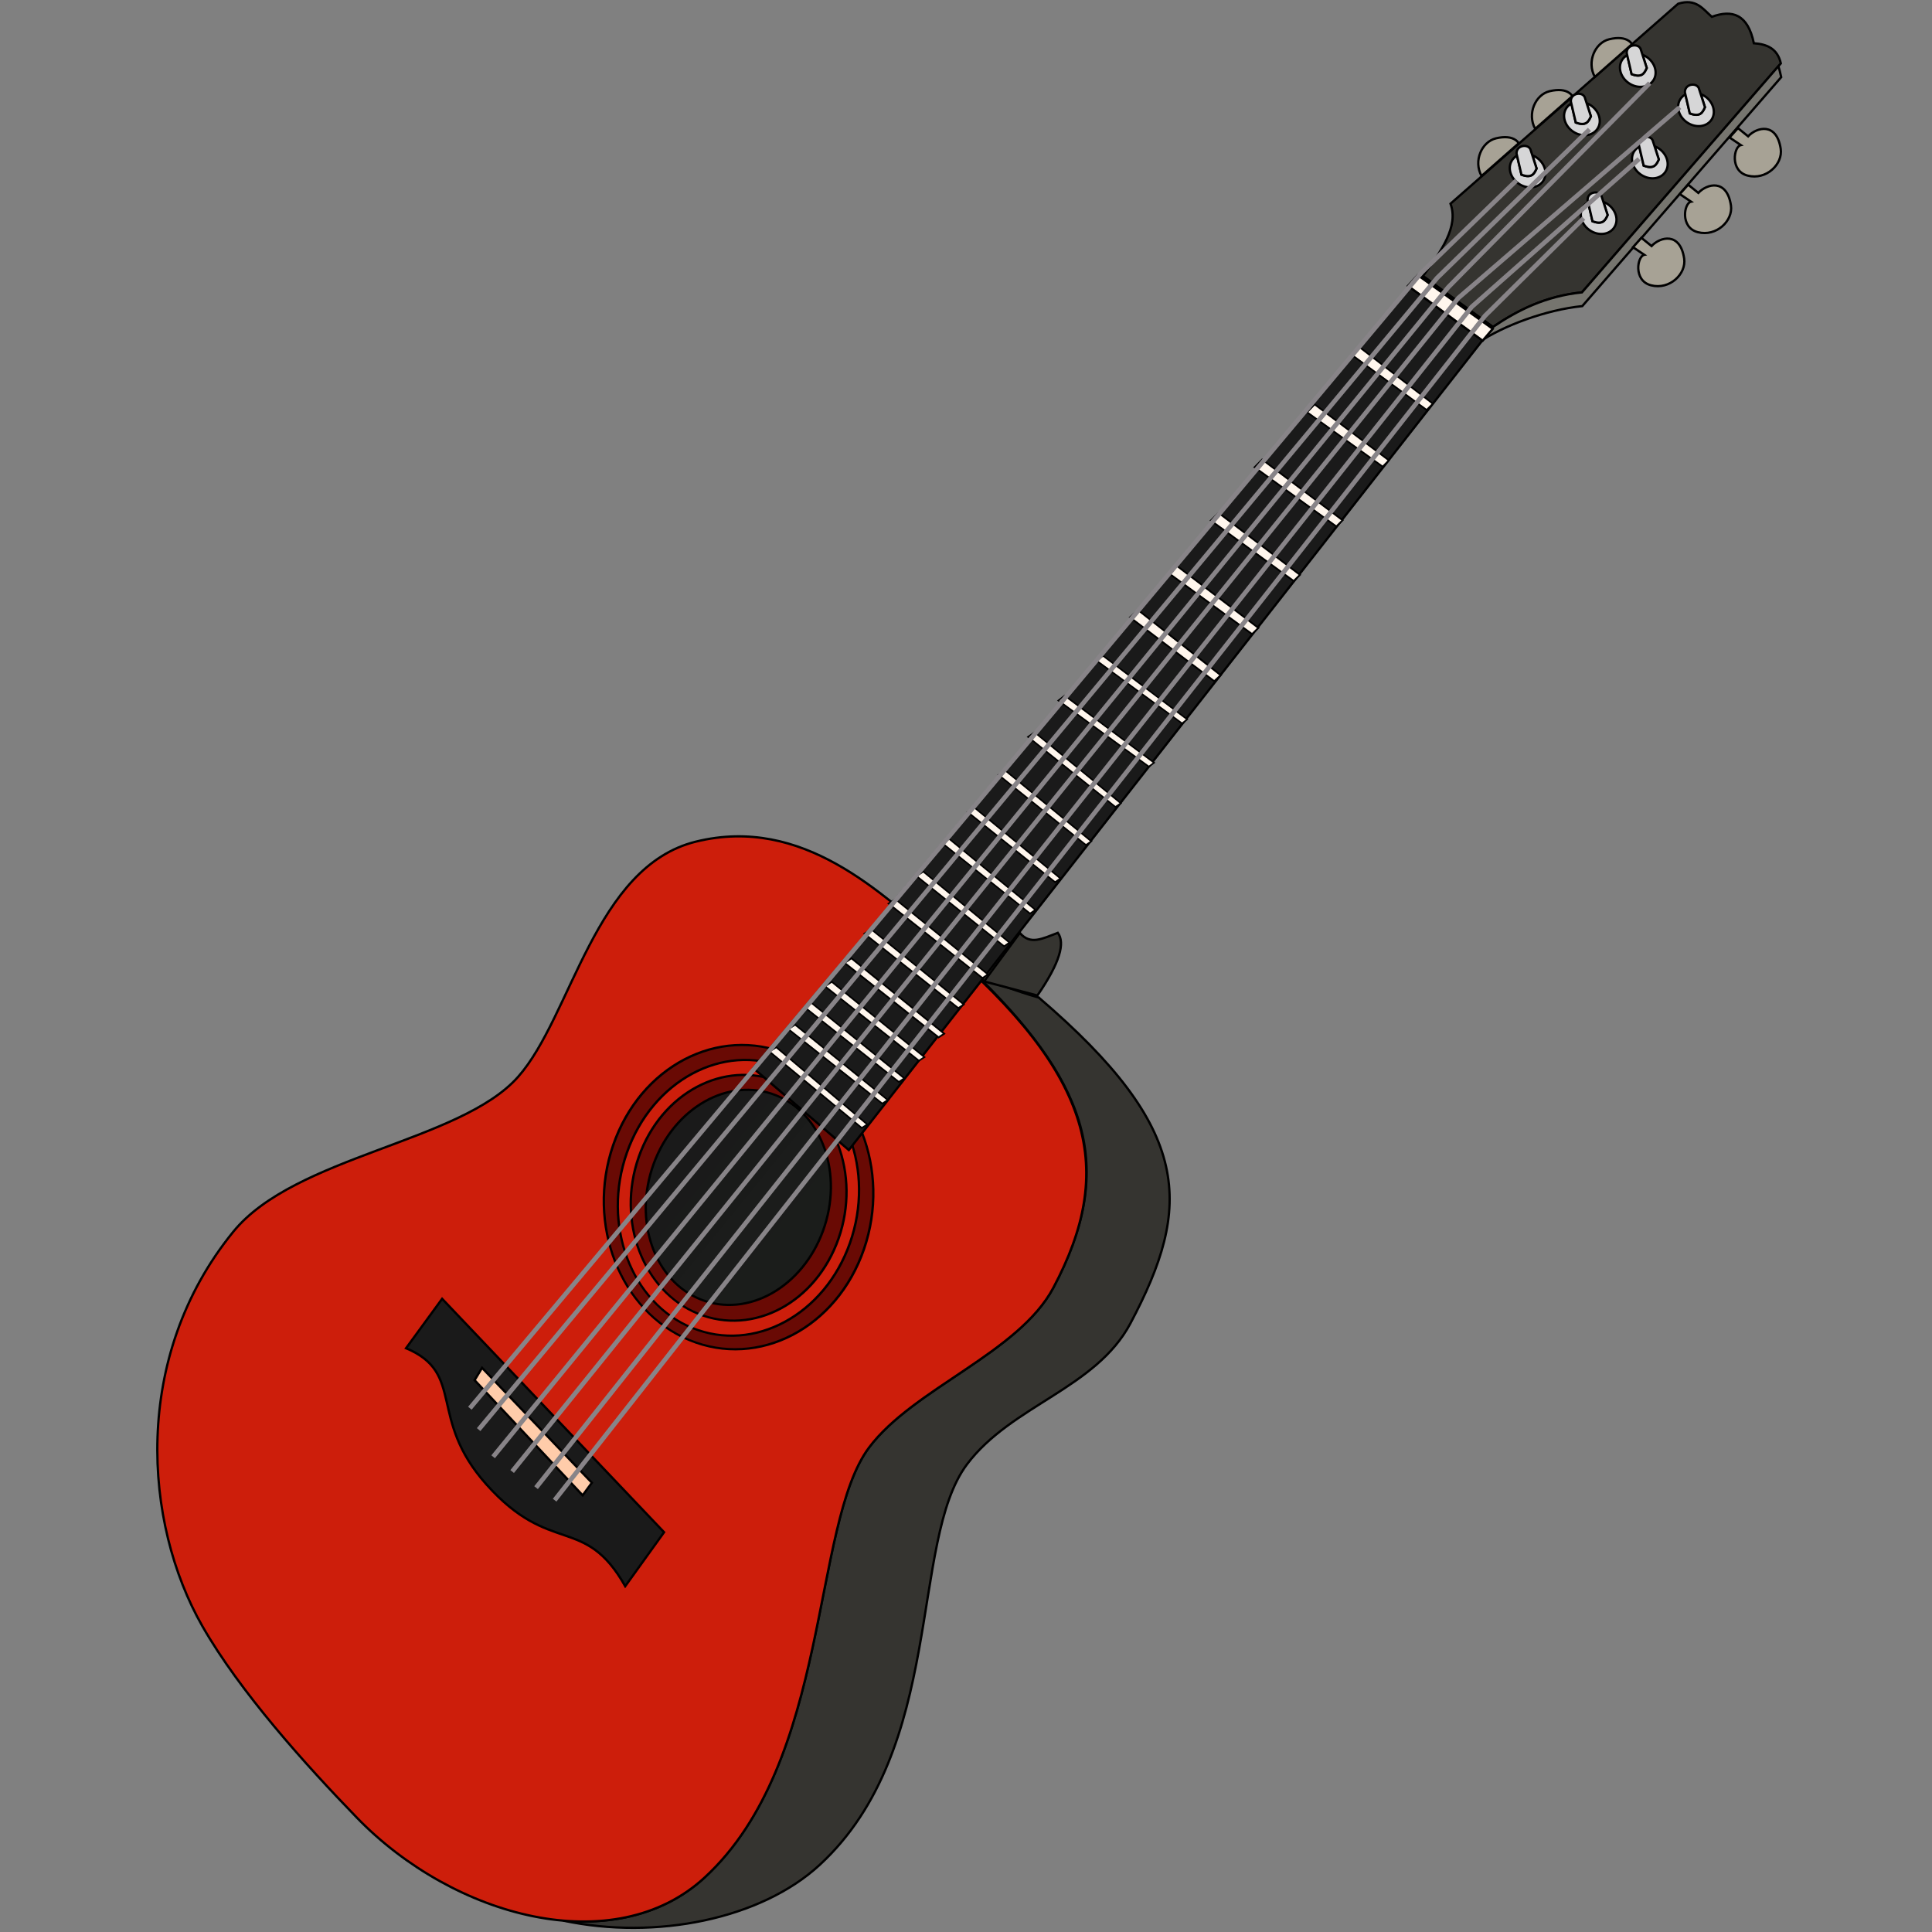 <?xml version="1.0" encoding="UTF-8" standalone="no"?>
<!-- Created with Inkscape (http://www.inkscape.org/) -->

<svg
   xmlns:dc="http://purl.org/dc/elements/1.1/"
   xmlns:cc="http://creativecommons.org/ns#"
   xmlns:rdf="http://www.w3.org/1999/02/22-rdf-syntax-ns#"
   xmlns:svg="http://www.w3.org/2000/svg"
   xmlns="http://www.w3.org/2000/svg"
   xmlns:xlink="http://www.w3.org/1999/xlink"
   xmlns:sodipodi="http://sodipodi.sourceforge.net/DTD/sodipodi-0.dtd"
   xmlns:inkscape="http://www.inkscape.org/namespaces/inkscape"
   height="128"
   width="128"
   id="svg2"
   sodipodi:version="0.32"
   inkscape:version="0.92.2 (5c3e80d, 2017-08-06)"
   sodipodi:docname="guitar.svg"
   inkscape:output_extension="org.inkscape.output.svg.inkscape"
   version="1.0">
  <rect width="100%" height="100%" fill="#808080" stroke="none"/>
  <defs
     id="defs4">
    <linearGradient
       id="linearGradient3462">
      <stop
         style="stop-color:#1a1a1a;stop-opacity:1;"
         offset="0"
         id="stop3464" />
      <stop
         style="stop-color:#1b1d1b;stop-opacity:1;"
         offset="1"
         id="stop3466" />
    </linearGradient>
    <linearGradient
       inkscape:collect="always"
       xlink:href="#linearGradient3462"
       id="linearGradient3468"
       x1="411.986"
       y1="687.692"
       x2="358.998"
       y2="704.893"
       gradientUnits="userSpaceOnUse" />
  </defs>
  <sodipodi:namedview
     id="base"
     pagecolor="#ffffff"
     bordercolor="#666666"
     borderopacity="1.0"
     inkscape:pageopacity="0.0"
     inkscape:pageshadow="2"
     inkscape:cx="-4.4920357"
     inkscape:cy="77.816016"
     inkscape:zoom="1.0745813"
     inkscape:document-units="px"
     inkscape:current-layer="layer3"
     showgrid="false"
     inkscape:window-width="1920"
     inkscape:window-height="1025"
     inkscape:window-x="-8"
     inkscape:window-y="-8"
     inkscape:window-maximized="1"
     fit-margin-top="0"
     fit-margin-left="0"
     fit-margin-right="0"
     fit-margin-bottom="0" />
  <g
     inkscape:groupmode="layer"
     id="layer3"
     inkscape:label="naj"
     transform="translate(-306.079,-477.936)">
    <g
       id="g946"
       transform="matrix(-0.126,-0.085,-0.085,0.126,463.093,502.634)">
      <path
         sodipodi:nodetypes="cssscssscc"
         id="path2677"
         d="M 328.727,550.271 C 240.493,560.428 222.301,588.1 216.188,645.625 c -3.405,32.045 23.067,58.659 24.688,90.844 2.113,41.971 -61.652,107.79 -44.406,180.656 8.038,33.961 40.81,67.148 79.125,82.656 -20.264,-11.262 -35.431,-28.15 -40.625,-50.094 -17.245,-72.866 47.52,-153.498 45.406,-195.469 -1.621,-32.185 -31.062,-70.611 -27.656,-102.656 6.113,-57.525 35.606,-81.247 100.944,-93.707 -11.938,-4.387 -12.704,-3.569 -24.936,-7.584 z"
         style="fill:#353430;fill-opacity:1;fill-rule:evenodd;stroke:#000000;stroke-width:1;stroke-linecap:butt;stroke-linejoin:miter;stroke-miterlimit:4;stroke-dasharray:none;stroke-opacity:1"
         inkscape:connector-curvature="0" />
      <path
         sodipodi:nodetypes="csssssssss"
         id="path2675"
         d="m 377.113,554.81 c -88.234,10.157 -118.275,39.222 -124.388,96.746 -3.405,32.045 26.021,70.484 27.642,102.669 2.113,41.971 -62.657,122.601 -45.411,195.467 12.318,52.048 80.756,75.669 140.183,63.181 31.381,-6.595 73.109,-17.004 102.669,-31.591 46.192,-22.793 91.247,-79.863 84.9,-150.055 -3.837,-42.435 -60.186,-87.673 -65.156,-125.375 -4.617,-35.031 23.622,-94.597 -6.91,-128.337 -32.244,-35.631 -79.983,-26.567 -113.529,-22.706 z"
         style="fill:#cd1e0b;fill-opacity:1;fill-rule:evenodd;stroke:#000000;stroke-width:1;stroke-linecap:butt;stroke-linejoin:miter;stroke-miterlimit:4;stroke-dasharray:none;stroke-opacity:1"
         inkscape:connector-curvature="0" />
      <path
         sodipodi:nodetypes="ccccccccc"
         id="path2688"
         d="m 328.088,197.238 c -4.921,-12.149 -11.425,-23.903 -23.734,-34.205 L 288.299,31.798 c 4.886,-4.571 9.773,-3.525 14.659,-0.698 9.274,-9.039 16.08,-6.974 21.64,0.698 5.119,-0.639 10.238,-2.94 15.357,3.49 l 33.507,127.745 c -8.535,6.156 -8.256,19.363 -7.679,32.809 z"
         style="fill:#353430;fill-opacity:1;fill-rule:evenodd;stroke:#000000;stroke-width:1;stroke-linecap:butt;stroke-linejoin:miter;stroke-miterlimit:4;stroke-dasharray:none;stroke-opacity:1"
         inkscape:connector-curvature="0" />
      <path
         sodipodi:nodetypes="ccccccc"
         id="path2710"
         d="m 288.5,33.375 c -1.041,0.819 -2.194,1.915 -3.688,3.312 l 16.062,131.219 c 12.309,10.302 23.704,26.257 28.625,38.406 l -1.406,-9.062 c -4.921,-12.149 -11.441,-23.917 -23.75,-34.219 z"
         style="fill:#76756f;fill-opacity:1;fill-rule:evenodd;stroke:#000000;stroke-width:1;stroke-linecap:butt;stroke-linejoin:miter;stroke-miterlimit:4;stroke-dasharray:none;stroke-opacity:1"
         inkscape:connector-curvature="0" />
      <path
         sodipodi:nodetypes="ccccc"
         id="path2713"
         d="m 352.433,557.772 -22.706,-7.898 c -0.165,-17.608 2.802,-25.816 7.898,-27.642 4.166,5.931 6.917,11.218 13.701,9.294 z"
         style="fill:#353430;fill-opacity:1;fill-rule:evenodd;stroke:#000000;stroke-width:1;stroke-linecap:butt;stroke-linejoin:miter;stroke-miterlimit:4;stroke-dasharray:none;stroke-opacity:1"
         inkscape:connector-curvature="0" />
      <path
         sodipodi:nodetypes="ccsccc"
         id="path2715"
         d="m 333.796,834.828 0.867,28.978 c 32.306,-16.08 34.165,7.439 75.028,-2.962 37.449,-9.531 34.475,-35.084 62.194,-29.616 l -0.987,-26.655 z"
         style="fill:#1a1a1a;fill-rule:evenodd;stroke:#000000;stroke-width:1;stroke-linecap:butt;stroke-linejoin:miter;stroke-miterlimit:4;stroke-dasharray:none;stroke-opacity:1"
         inkscape:connector-curvature="0" />
      <path
         id="path2717"
         d="m 371.945,834.546 0.26,6.801 67.13,-15.282 0.303,-6.275 z"
         style="fill:#ffccaa;fill-opacity:1;fill-rule:evenodd;stroke:#000000;stroke-width:1;stroke-linecap:butt;stroke-linejoin:miter;stroke-miterlimit:4;stroke-dasharray:none;stroke-opacity:1"
         inkscape:connector-curvature="0" />
      <ellipse
         style="fill:#690a04;fill-opacity:1;stroke:#000000;stroke-width:0.715;stroke-miterlimit:4;stroke-dasharray:none;stroke-opacity:1"
         id="path3306"
         transform="matrix(1.457,0.297,-0.341,1.271,60.039,-306.966)"
         cx="388.82"
         cy="697.922"
         rx="39.789"
         ry="50.086" />
      <ellipse
         transform="matrix(1.29,0.272,-0.302,1.163,97.632,-221.587)"
         id="path3304"
         style="fill:#cd1e0b;fill-opacity:1;stroke:#000000;stroke-width:0.795;stroke-miterlimit:4;stroke-dasharray:none;stroke-opacity:1"
         cx="388.82"
         cy="697.922"
         rx="39.789"
         ry="50.086" />
      <ellipse
         style="fill:#690a04;fill-opacity:1;stroke:#000000;stroke-width:0.89;stroke-miterlimit:4;stroke-dasharray:none;stroke-opacity:1"
         id="path3302"
         transform="matrix(1.157,0.242,-0.271,1.034,127.644,-119.957)"
         cx="388.82"
         cy="697.922"
         rx="39.789"
         ry="50.086" />
      <path
         sodipodi:nodetypes="ccccc"
         id="path2686"
         d="m 360.199,651.675 54.449,-6.294 -47.468,-448.841 -39.091,0.698 z"
         style="fill:#1a1a1a;fill-rule:evenodd;stroke:#000000;stroke-width:1;stroke-linecap:butt;stroke-linejoin:miter;stroke-miterlimit:4;stroke-dasharray:none;stroke-opacity:1"
         inkscape:connector-curvature="0" />
      <ellipse
         transform="matrix(0.974,0.215,-0.228,0.919,169.001,-29.268)"
         id="path2723"
         style="fill:url(#linearGradient3468);fill-opacity:1;stroke:#000000;stroke-width:1.029;stroke-miterlimit:4;stroke-dasharray:none;stroke-opacity:1"
         cx="388.82"
         cy="697.922"
         rx="39.789"
         ry="50.086" />
      <g
         style="fill:#d6d6d7;fill-opacity:1"
         id="g3319">
        <path
           style="fill:#d6d6d7;fill-opacity:1;stroke:#000000;stroke-width:1;stroke-miterlimit:4;stroke-dasharray:none;stroke-opacity:1"
           d="m 307.75,62.188 c -4.496,0 -8.125,3.092 -8.125,6.906 0,3.815 3.629,6.906 8.125,6.906 4.496,0 8.156,-3.092 8.156,-6.906 0,-1.002 -0.235,-1.953 -0.688,-2.812 L 309,72.062 c -4.748,-1.117 -4.358,-3.505 -3.969,-5.906 l 4.75,-3.75 C 309.136,62.267 308.446,62.188 307.75,62.188 Z"
           id="path3310"
           inkscape:connector-curvature="0" />
        <path
           style="fill:#d6d6d7;fill-opacity:1;fill-rule:evenodd;stroke:#000000;stroke-width:1px;stroke-linecap:butt;stroke-linejoin:miter;stroke-opacity:1"
           d="m 305.047,66.143 c -0.389,2.401 -0.799,4.807 3.949,5.923 l 6.91,-6.417 c 2.147,-2.939 -1.554,-6.362 -3.949,-4.936 z"
           id="path3312"
           sodipodi:nodetypes="ccccc"
           inkscape:connector-curvature="0" />
      </g>
      <g
         style="fill:#d6d6d7;fill-opacity:1"
         transform="translate(3.949,30.11)"
         id="g3323">
        <path
           id="path3325"
           d="m 307.75,62.188 c -4.496,0 -8.125,3.092 -8.125,6.906 0,3.815 3.629,6.906 8.125,6.906 4.496,0 8.156,-3.092 8.156,-6.906 0,-1.002 -0.235,-1.953 -0.688,-2.812 L 309,72.062 c -4.748,-1.117 -4.358,-3.505 -3.969,-5.906 l 4.75,-3.75 C 309.136,62.267 308.446,62.188 307.75,62.188 Z"
           style="fill:#d6d6d7;fill-opacity:1;stroke:#000000;stroke-width:1;stroke-miterlimit:4;stroke-dasharray:none;stroke-opacity:1"
           inkscape:connector-curvature="0" />
        <path
           sodipodi:nodetypes="ccccc"
           id="path3327"
           d="m 305.047,66.143 c -0.389,2.401 -0.799,4.807 3.949,5.923 l 6.91,-6.417 c 2.147,-2.939 -1.554,-6.362 -3.949,-4.936 z"
           style="fill:#d6d6d7;fill-opacity:1;fill-rule:evenodd;stroke:#000000;stroke-width:1px;stroke-linecap:butt;stroke-linejoin:miter;stroke-opacity:1"
           inkscape:connector-curvature="0" />
      </g>
      <g
         style="fill:#d6d6d7;fill-opacity:1"
         id="g3329"
         transform="translate(8.885,62.688)">
        <path
           style="fill:#d6d6d7;fill-opacity:1;stroke:#000000;stroke-width:1;stroke-miterlimit:4;stroke-dasharray:none;stroke-opacity:1"
           d="m 307.75,62.188 c -4.496,0 -8.125,3.092 -8.125,6.906 0,3.815 3.629,6.906 8.125,6.906 4.496,0 8.156,-3.092 8.156,-6.906 0,-1.002 -0.235,-1.953 -0.688,-2.812 L 309,72.062 c -4.748,-1.117 -4.358,-3.505 -3.969,-5.906 l 4.75,-3.75 C 309.136,62.267 308.446,62.188 307.75,62.188 Z"
           id="path3331"
           inkscape:connector-curvature="0" />
        <path
           style="fill:#d6d6d7;fill-opacity:1;fill-rule:evenodd;stroke:#000000;stroke-width:1px;stroke-linecap:butt;stroke-linejoin:miter;stroke-opacity:1"
           d="m 305.047,66.143 c -0.389,2.401 -0.799,4.807 3.949,5.923 l 6.91,-6.417 c 2.147,-2.939 -1.554,-6.362 -3.949,-4.936 z"
           id="path3333"
           sodipodi:nodetypes="ccccc"
           inkscape:connector-curvature="0" />
      </g>
      <g
         style="fill:#d6d6d7;fill-opacity:1"
         transform="translate(45.905,63.181)"
         id="g3335">
        <path
           id="path3337"
           d="m 307.75,62.188 c -4.496,0 -8.125,3.092 -8.125,6.906 0,3.815 3.629,6.906 8.125,6.906 4.496,0 8.156,-3.092 8.156,-6.906 0,-1.002 -0.235,-1.953 -0.688,-2.812 L 309,72.062 c -4.748,-1.117 -4.358,-3.505 -3.969,-5.906 l 4.75,-3.75 C 309.136,62.267 308.446,62.188 307.75,62.188 Z"
           style="fill:#d6d6d7;fill-opacity:1;stroke:#000000;stroke-width:1;stroke-miterlimit:4;stroke-dasharray:none;stroke-opacity:1"
           inkscape:connector-curvature="0" />
        <path
           sodipodi:nodetypes="ccccc"
           id="path3339"
           d="m 305.047,66.143 c -0.389,2.401 -0.799,4.807 3.949,5.923 l 6.91,-6.417 c 2.147,-2.939 -1.554,-6.362 -3.949,-4.936 z"
           style="fill:#d6d6d7;fill-opacity:1;fill-rule:evenodd;stroke:#000000;stroke-width:1px;stroke-linecap:butt;stroke-linejoin:miter;stroke-opacity:1"
           inkscape:connector-curvature="0" />
      </g>
      <g
         style="fill:#d6d6d7;fill-opacity:1"
         id="g3341"
         transform="translate(38.995,31.097)">
        <path
           style="fill:#d6d6d7;fill-opacity:1;stroke:#000000;stroke-width:1;stroke-miterlimit:4;stroke-dasharray:none;stroke-opacity:1"
           d="m 307.75,62.188 c -4.496,0 -8.125,3.092 -8.125,6.906 0,3.815 3.629,6.906 8.125,6.906 4.496,0 8.156,-3.092 8.156,-6.906 0,-1.002 -0.235,-1.953 -0.688,-2.812 L 309,72.062 c -4.748,-1.117 -4.358,-3.505 -3.969,-5.906 l 4.75,-3.75 C 309.136,62.267 308.446,62.188 307.75,62.188 Z"
           id="path3343"
           inkscape:connector-curvature="0" />
        <path
           style="fill:#d6d6d7;fill-opacity:1;fill-rule:evenodd;stroke:#000000;stroke-width:1px;stroke-linecap:butt;stroke-linejoin:miter;stroke-opacity:1"
           d="m 305.047,66.143 c -0.389,2.401 -0.799,4.807 3.949,5.923 l 6.91,-6.417 c 2.147,-2.939 -1.554,-6.362 -3.949,-4.936 z"
           id="path3345"
           sodipodi:nodetypes="ccccc"
           inkscape:connector-curvature="0" />
      </g>
      <g
         style="fill:#d6d6d7;fill-opacity:1"
         transform="translate(30.603)"
         id="g3347">
        <path
           id="path3349"
           d="m 307.75,62.188 c -4.496,0 -8.125,3.092 -8.125,6.906 0,3.815 3.629,6.906 8.125,6.906 4.496,0 8.156,-3.092 8.156,-6.906 0,-1.002 -0.235,-1.953 -0.688,-2.812 L 309,72.062 c -4.748,-1.117 -4.358,-3.505 -3.969,-5.906 l 4.75,-3.75 C 309.136,62.267 308.446,62.188 307.75,62.188 Z"
           style="fill:#d6d6d7;fill-opacity:1;stroke:#000000;stroke-width:1;stroke-miterlimit:4;stroke-dasharray:none;stroke-opacity:1"
           inkscape:connector-curvature="0" />
        <path
           sodipodi:nodetypes="ccccc"
           id="path3351"
           d="m 305.047,66.143 c -0.389,2.401 -0.799,4.807 3.949,5.923 l 6.91,-6.417 c 2.147,-2.939 -1.554,-6.362 -3.949,-4.936 z"
           style="fill:#d6d6d7;fill-opacity:1;fill-rule:evenodd;stroke:#000000;stroke-width:1px;stroke-linecap:butt;stroke-linejoin:miter;stroke-opacity:1"
           inkscape:connector-curvature="0" />
      </g>
      <path
         sodipodi:nodetypes="ccssccc"
         id="path3353"
         d="m 288.018,65.649 -5.676,0.494 c -0.843,-5.417 -6.789,-12.172 -14.808,-3.455 -4.6,5 -2.48,14.966 5.43,17.77 7.592,2.691 12.101,-7.15 9.872,-9.378 h 5.923 z"
         style="fill:#a7a295;fill-opacity:1;fill-rule:evenodd;stroke:#000000;stroke-width:1px;stroke-linecap:butt;stroke-linejoin:miter;stroke-opacity:1"
         inkscape:connector-curvature="0" />
      <path
         style="fill:#a7a295;fill-opacity:1;fill-rule:evenodd;stroke:#000000;stroke-width:1px;stroke-linecap:butt;stroke-linejoin:miter;stroke-opacity:1"
         d="m 292.213,98.227 -5.676,0.494 c -0.843,-5.417 -6.789,-12.172 -14.808,-3.455 -4.6,5 -2.48,14.966 5.43,17.77 7.592,2.691 12.101,-7.15 9.872,-9.378 h 5.923 z"
         id="path3355"
         sodipodi:nodetypes="ccssccc"
         inkscape:connector-curvature="0" />
      <path
         sodipodi:nodetypes="ccssccc"
         id="path3357"
         d="m 296.162,128.83 -5.676,0.494 c -0.843,-5.417 -6.789,-12.172 -14.808,-3.455 -4.6,5 -2.48,14.966 5.43,17.77 7.592,2.691 12.101,-7.15 9.872,-9.378 h 5.923 z"
         style="fill:#a7a295;fill-opacity:1;fill-rule:evenodd;stroke:#000000;stroke-width:1px;stroke-linecap:butt;stroke-linejoin:miter;stroke-opacity:1"
         inkscape:connector-curvature="0" />
      <path
         id="path3359"
         d="m 348.781,60.719 c -0.727,-0.008 -1.393,0.146 -2.031,0.375 l 5.469,20.938 c 6.701,-3.438 8.273,-12.446 3.969,-17.125 -2.756,-2.996 -5.263,-4.165 -7.406,-4.188 z"
         style="fill:#a7a295;fill-opacity:1;fill-rule:evenodd;stroke:#000000;stroke-width:1px;stroke-linecap:butt;stroke-linejoin:miter;stroke-opacity:1"
         inkscape:connector-curvature="0" />
      <path
         style="fill:#a7a295;fill-opacity:1;fill-rule:evenodd;stroke:#000000;stroke-width:1px;stroke-linecap:butt;stroke-linejoin:miter;stroke-opacity:1"
         d="m 357.666,94.037 c -0.727,-0.008 -1.393,0.146 -2.031,0.375 l 5.469,20.937 c 6.701,-3.438 8.273,-12.446 3.969,-17.125 -2.756,-2.996 -5.263,-4.165 -7.406,-4.188 z"
         id="path3364"
         inkscape:connector-curvature="0" />
      <path
         id="path3366"
         d="m 365.564,124.147 c -0.727,-0.008 -1.393,0.146 -2.031,0.375 l 5.469,20.938 c 6.701,-3.438 8.273,-12.446 3.969,-17.125 -2.756,-2.996 -5.263,-4.165 -7.406,-4.188 z"
         style="fill:#a7a295;fill-opacity:1;fill-rule:evenodd;stroke:#000000;stroke-width:1px;stroke-linecap:butt;stroke-linejoin:miter;stroke-opacity:1"
         inkscape:connector-curvature="0" />
      <path
         sodipodi:nodetypes="ccccc"
         style="fill:#fff6ed;fill-opacity:1;fill-rule:evenodd;stroke:#000000;stroke-width:1;stroke-linecap:butt;stroke-linejoin:miter;stroke-miterlimit:4;stroke-dasharray:none;stroke-opacity:1"
         d="m 327.702,197.95 0.756,6.763 40.332,-1.611 -0.906,-6.274 z"
         id="path3398"
         inkscape:connector-curvature="0" />
      <path
         id="path3400"
         d="m 331.088,239.602 0.714,3.786 40.571,-1.661 -0.855,-4.679 z"
         style="fill:#fff6ed;fill-opacity:1;fill-rule:evenodd;stroke:#000000;stroke-width:0.752;stroke-linecap:butt;stroke-linejoin:miter;stroke-miterlimit:4;stroke-dasharray:none;stroke-opacity:1"
         sodipodi:nodetypes="ccccc"
         inkscape:connector-curvature="0" />
      <path
         sodipodi:nodetypes="ccccc"
         style="fill:#fff6ed;fill-opacity:1;fill-rule:evenodd;stroke:#000000;stroke-width:0.752;stroke-linecap:butt;stroke-linejoin:miter;stroke-miterlimit:4;stroke-dasharray:none;stroke-opacity:1"
         d="m 333.19,270.8 0.675,3.793 40.587,-1.239 -0.806,-4.687 z"
         id="path3402"
         inkscape:connector-curvature="0" />
      <path
         id="path3404"
         d="m 335.296,303.73 0.737,3.768 43.993,-1.462 -0.88,-4.656 z"
         style="fill:#fff6ed;fill-opacity:1;fill-rule:evenodd;stroke:#000000;stroke-width:0.78;stroke-linecap:butt;stroke-linejoin:miter;stroke-miterlimit:4;stroke-dasharray:none;stroke-opacity:1"
         sodipodi:nodetypes="ccccc"
         inkscape:connector-curvature="0" />
      <path
         sodipodi:nodetypes="ccccc"
         style="fill:#fff6ed;fill-opacity:1;fill-rule:evenodd;stroke:#000000;stroke-width:0.786;stroke-linecap:butt;stroke-linejoin:miter;stroke-miterlimit:4;stroke-dasharray:none;stroke-opacity:1"
         d="m 337.391,333.852 0.762,3.76 44.669,-1.666 -0.911,-4.647 z"
         id="path3406"
         inkscape:connector-curvature="0" />
      <path
         id="path3408"
         d="m 339.485,363.17 0.762,3.76 44.669,-1.666 -0.911,-4.647 z"
         style="fill:#fff6ed;fill-opacity:1;fill-rule:evenodd;stroke:#000000;stroke-width:0.786;stroke-linecap:butt;stroke-linejoin:miter;stroke-miterlimit:4;stroke-dasharray:none;stroke-opacity:1"
         sodipodi:nodetypes="ccccc"
         inkscape:connector-curvature="0" />
      <path
         sodipodi:nodetypes="ccccc"
         style="fill:#fff6ed;fill-opacity:1;fill-rule:evenodd;stroke:#000000;stroke-width:0.797;stroke-linecap:butt;stroke-linejoin:miter;stroke-miterlimit:4;stroke-dasharray:none;stroke-opacity:1"
         d="m 341.578,389.444 0.85,3.737 45.995,-2.534 -1.018,-4.618 z"
         id="path3410"
         inkscape:connector-curvature="0" />
      <path
         id="path3414"
         d="m 342.915,413.571 0.852,2.704 46.111,-1.834 -1.021,-3.342 z"
         style="fill:#fff6ed;fill-opacity:1;fill-rule:evenodd;stroke:#000000;stroke-width:0.679;stroke-linecap:butt;stroke-linejoin:miter;stroke-miterlimit:4;stroke-dasharray:none;stroke-opacity:1"
         sodipodi:nodetypes="ccccc"
         inkscape:connector-curvature="0" />
      <path
         sodipodi:nodetypes="ccccc"
         style="fill:#fff6ed;fill-opacity:1;fill-rule:evenodd;stroke:#000000;stroke-width:0.697;stroke-linecap:butt;stroke-linejoin:miter;stroke-miterlimit:4;stroke-dasharray:none;stroke-opacity:1"
         d="m 344.321,437.305 0.902,2.695 48.835,-1.828 -1.081,-3.33 z"
         id="path3416"
         inkscape:connector-curvature="0" />
      <path
         id="path3418"
         d="m 346.436,460.058 1.037,2.654 48.688,-4.012 -1.248,-3.282 z"
         style="fill:#fff6ed;fill-opacity:1;fill-rule:evenodd;stroke:#000000;stroke-width:0.698;stroke-linecap:butt;stroke-linejoin:miter;stroke-miterlimit:4;stroke-dasharray:none;stroke-opacity:1"
         sodipodi:nodetypes="ccccc"
         inkscape:connector-curvature="0" />
      <path
         sodipodi:nodetypes="ccccc"
         style="fill:#fff6ed;fill-opacity:1;fill-rule:evenodd;stroke:#000000;stroke-width:0.698;stroke-linecap:butt;stroke-linejoin:miter;stroke-miterlimit:4;stroke-dasharray:none;stroke-opacity:1"
         d="m 347.832,481 1.037,2.654 48.688,-4.012 -1.248,-3.282 z"
         id="path3420"
         inkscape:connector-curvature="0" />
      <path
         id="path3422"
         d="m 349.926,501.941 1.037,2.654 48.688,-4.012 -1.248,-3.282 z"
         style="fill:#fff6ed;fill-opacity:1;fill-rule:evenodd;stroke:#000000;stroke-width:0.698;stroke-linecap:butt;stroke-linejoin:miter;stroke-miterlimit:4;stroke-dasharray:none;stroke-opacity:1"
         sodipodi:nodetypes="ccccc"
         inkscape:connector-curvature="0" />
      <path
         sodipodi:nodetypes="ccccc"
         style="fill:#fff6ed;fill-opacity:1;fill-rule:evenodd;stroke:#000000;stroke-width:0.698;stroke-linecap:butt;stroke-linejoin:miter;stroke-miterlimit:4;stroke-dasharray:none;stroke-opacity:1"
         d="m 351.322,519.393 1.037,2.654 48.688,-4.012 -1.248,-3.282 z"
         id="path3424"
         inkscape:connector-curvature="0" />
      <path
         id="path3426"
         d="m 352.718,537.543 1.037,2.654 48.688,-4.012 -1.248,-3.282 z"
         style="fill:#fff6ed;fill-opacity:1;fill-rule:evenodd;stroke:#000000;stroke-width:0.698;stroke-linecap:butt;stroke-linejoin:miter;stroke-miterlimit:4;stroke-dasharray:none;stroke-opacity:1"
         sodipodi:nodetypes="ccccc"
         inkscape:connector-curvature="0" />
      <path
         sodipodi:nodetypes="ccccc"
         style="fill:#fff6ed;fill-opacity:1;fill-rule:evenodd;stroke:#000000;stroke-width:0.72;stroke-linecap:butt;stroke-linejoin:miter;stroke-miterlimit:4;stroke-dasharray:none;stroke-opacity:1"
         d="m 352.73,554.293 1.109,2.646 52.083,-4 -1.335,-3.271 z"
         id="path3428"
         inkscape:connector-curvature="0" />
      <path
         id="path3430"
         d="m 354.126,571.046 1.109,2.646 52.083,-4 -1.335,-3.271 z"
         style="fill:#fff6ed;fill-opacity:1;fill-rule:evenodd;stroke:#000000;stroke-width:0.72;stroke-linecap:butt;stroke-linejoin:miter;stroke-miterlimit:4;stroke-dasharray:none;stroke-opacity:1"
         sodipodi:nodetypes="ccccc"
         inkscape:connector-curvature="0" />
      <path
         sodipodi:nodetypes="ccccc"
         style="fill:#ffccaa;fill-opacity:1;fill-rule:evenodd;stroke:#000000;stroke-width:0.72;stroke-linecap:butt;stroke-linejoin:miter;stroke-miterlimit:4;stroke-dasharray:none;stroke-opacity:1"
         d="m 354.126,586.404 1.109,2.646 52.083,-4 -1.335,-3.271 z"
         id="path3432"
         inkscape:connector-curvature="0" />
      <path
         id="path3434"
         d="m 354.126,586.404 1.109,2.646 52.083,-4 -1.335,-3.271 z"
         style="fill:#fff6ed;fill-opacity:1;fill-rule:evenodd;stroke:#000000;stroke-width:0.72;stroke-linecap:butt;stroke-linejoin:miter;stroke-miterlimit:4;stroke-dasharray:none;stroke-opacity:1"
         sodipodi:nodetypes="ccccc"
         inkscape:connector-curvature="0" />
      <path
         sodipodi:nodetypes="ccccc"
         style="fill:#fff6ed;fill-opacity:1;fill-rule:evenodd;stroke:#000000;stroke-width:0.72;stroke-linecap:butt;stroke-linejoin:miter;stroke-miterlimit:4;stroke-dasharray:none;stroke-opacity:1"
         d="m 355.522,599.667 1.109,2.646 52.083,-4 -1.335,-3.271 z"
         id="path3436"
         inkscape:connector-curvature="0" />
      <path
         id="path3438"
         d="m 357.616,612.232 1.109,2.646 52.083,-4 -1.335,-3.271 z"
         style="fill:#fff6ed;fill-opacity:1;fill-rule:evenodd;stroke:#000000;stroke-width:0.72;stroke-linecap:butt;stroke-linejoin:miter;stroke-miterlimit:4;stroke-dasharray:none;stroke-opacity:1"
         sodipodi:nodetypes="ccccc"
         inkscape:connector-curvature="0" />
      <path
         sodipodi:nodetypes="ccccc"
         style="fill:#fff6ed;fill-opacity:1;fill-rule:evenodd;stroke:#000000;stroke-width:0.72;stroke-linecap:butt;stroke-linejoin:miter;stroke-miterlimit:4;stroke-dasharray:none;stroke-opacity:1"
         d="m 358.314,624.099 1.109,2.646 52.083,-4 -1.335,-3.271 z"
         id="path3440"
         inkscape:connector-curvature="0" />
      <path
         id="path3442"
         d="m 359.737,637.92 1.165,2.622 51.987,-5.091 -1.403,-3.243 z"
         style="fill:#fff6ed;fill-opacity:1;fill-rule:evenodd;stroke:#000000;stroke-width:0.72;stroke-linecap:butt;stroke-linejoin:miter;stroke-miterlimit:4;stroke-dasharray:none;stroke-opacity:1"
         sodipodi:nodetypes="ccccc"
         inkscape:connector-curvature="0" />
      <g
         style="stroke:#888488;stroke-width:2;stroke-miterlimit:4;stroke-dasharray:none;stroke-opacity:1"
         id="g3470">
        <path
           style="fill:none;fill-rule:evenodd;stroke:#888488;stroke-width:2;stroke-linecap:butt;stroke-linejoin:miter;stroke-miterlimit:4;stroke-dasharray:none;stroke-opacity:1"
           d="M 390.914,849.925 340.654,195.144 316.221,100.906"
           id="path3372"
           sodipodi:nodetypes="ccc"
           inkscape:connector-curvature="0" />
        <path
           style="fill:none;fill-rule:evenodd;stroke:#888488;stroke-width:2;stroke-linecap:butt;stroke-linejoin:miter;stroke-miterlimit:4;stroke-dasharray:none;stroke-opacity:1"
           d="M 381.141,849.925 333.673,195.144 321.806,135.809"
           id="path3368"
           sodipodi:nodetypes="ccc"
           inkscape:connector-curvature="0" />
        <path
           id="path3378"
           d="m 434.194,837.36 -67.014,-642.216 -11.867,-56.543"
           style="fill:none;fill-rule:evenodd;stroke:#888488;stroke-width:2;stroke-linecap:butt;stroke-linejoin:miter;stroke-miterlimit:4;stroke-dasharray:none;stroke-opacity:1"
           sodipodi:nodetypes="ccc"
           inkscape:connector-curvature="0" />
        <path
           id="path3374"
           d="M 403.479,849.925 347.634,195.144 314.127,72.285"
           style="fill:none;fill-rule:evenodd;stroke:#888488;stroke-width:2;stroke-linecap:butt;stroke-linejoin:miter;stroke-miterlimit:4;stroke-dasharray:none;stroke-opacity:1"
           sodipodi:nodetypes="ccc"
           inkscape:connector-curvature="0" />
        <path
           sodipodi:nodetypes="ccc"
           style="fill:none;fill-rule:evenodd;stroke:#888488;stroke-width:2;stroke-linecap:butt;stroke-linejoin:miter;stroke-miterlimit:4;stroke-dasharray:none;stroke-opacity:1"
           d="M 425.817,842.944 360.199,193.05 341.352,102.302"
           id="path3376"
           inkscape:connector-curvature="0" />
        <path
           id="path3370"
           d="M 413.95,849.227 353.917,193.748 330.881,70.889"
           style="fill:none;fill-rule:evenodd;stroke:#888488;stroke-width:2;stroke-linecap:butt;stroke-linejoin:miter;stroke-miterlimit:4;stroke-dasharray:none;stroke-opacity:1"
           sodipodi:nodetypes="ccc"
           inkscape:connector-curvature="0" />
      </g>
    </g>
  </g>
</svg>
